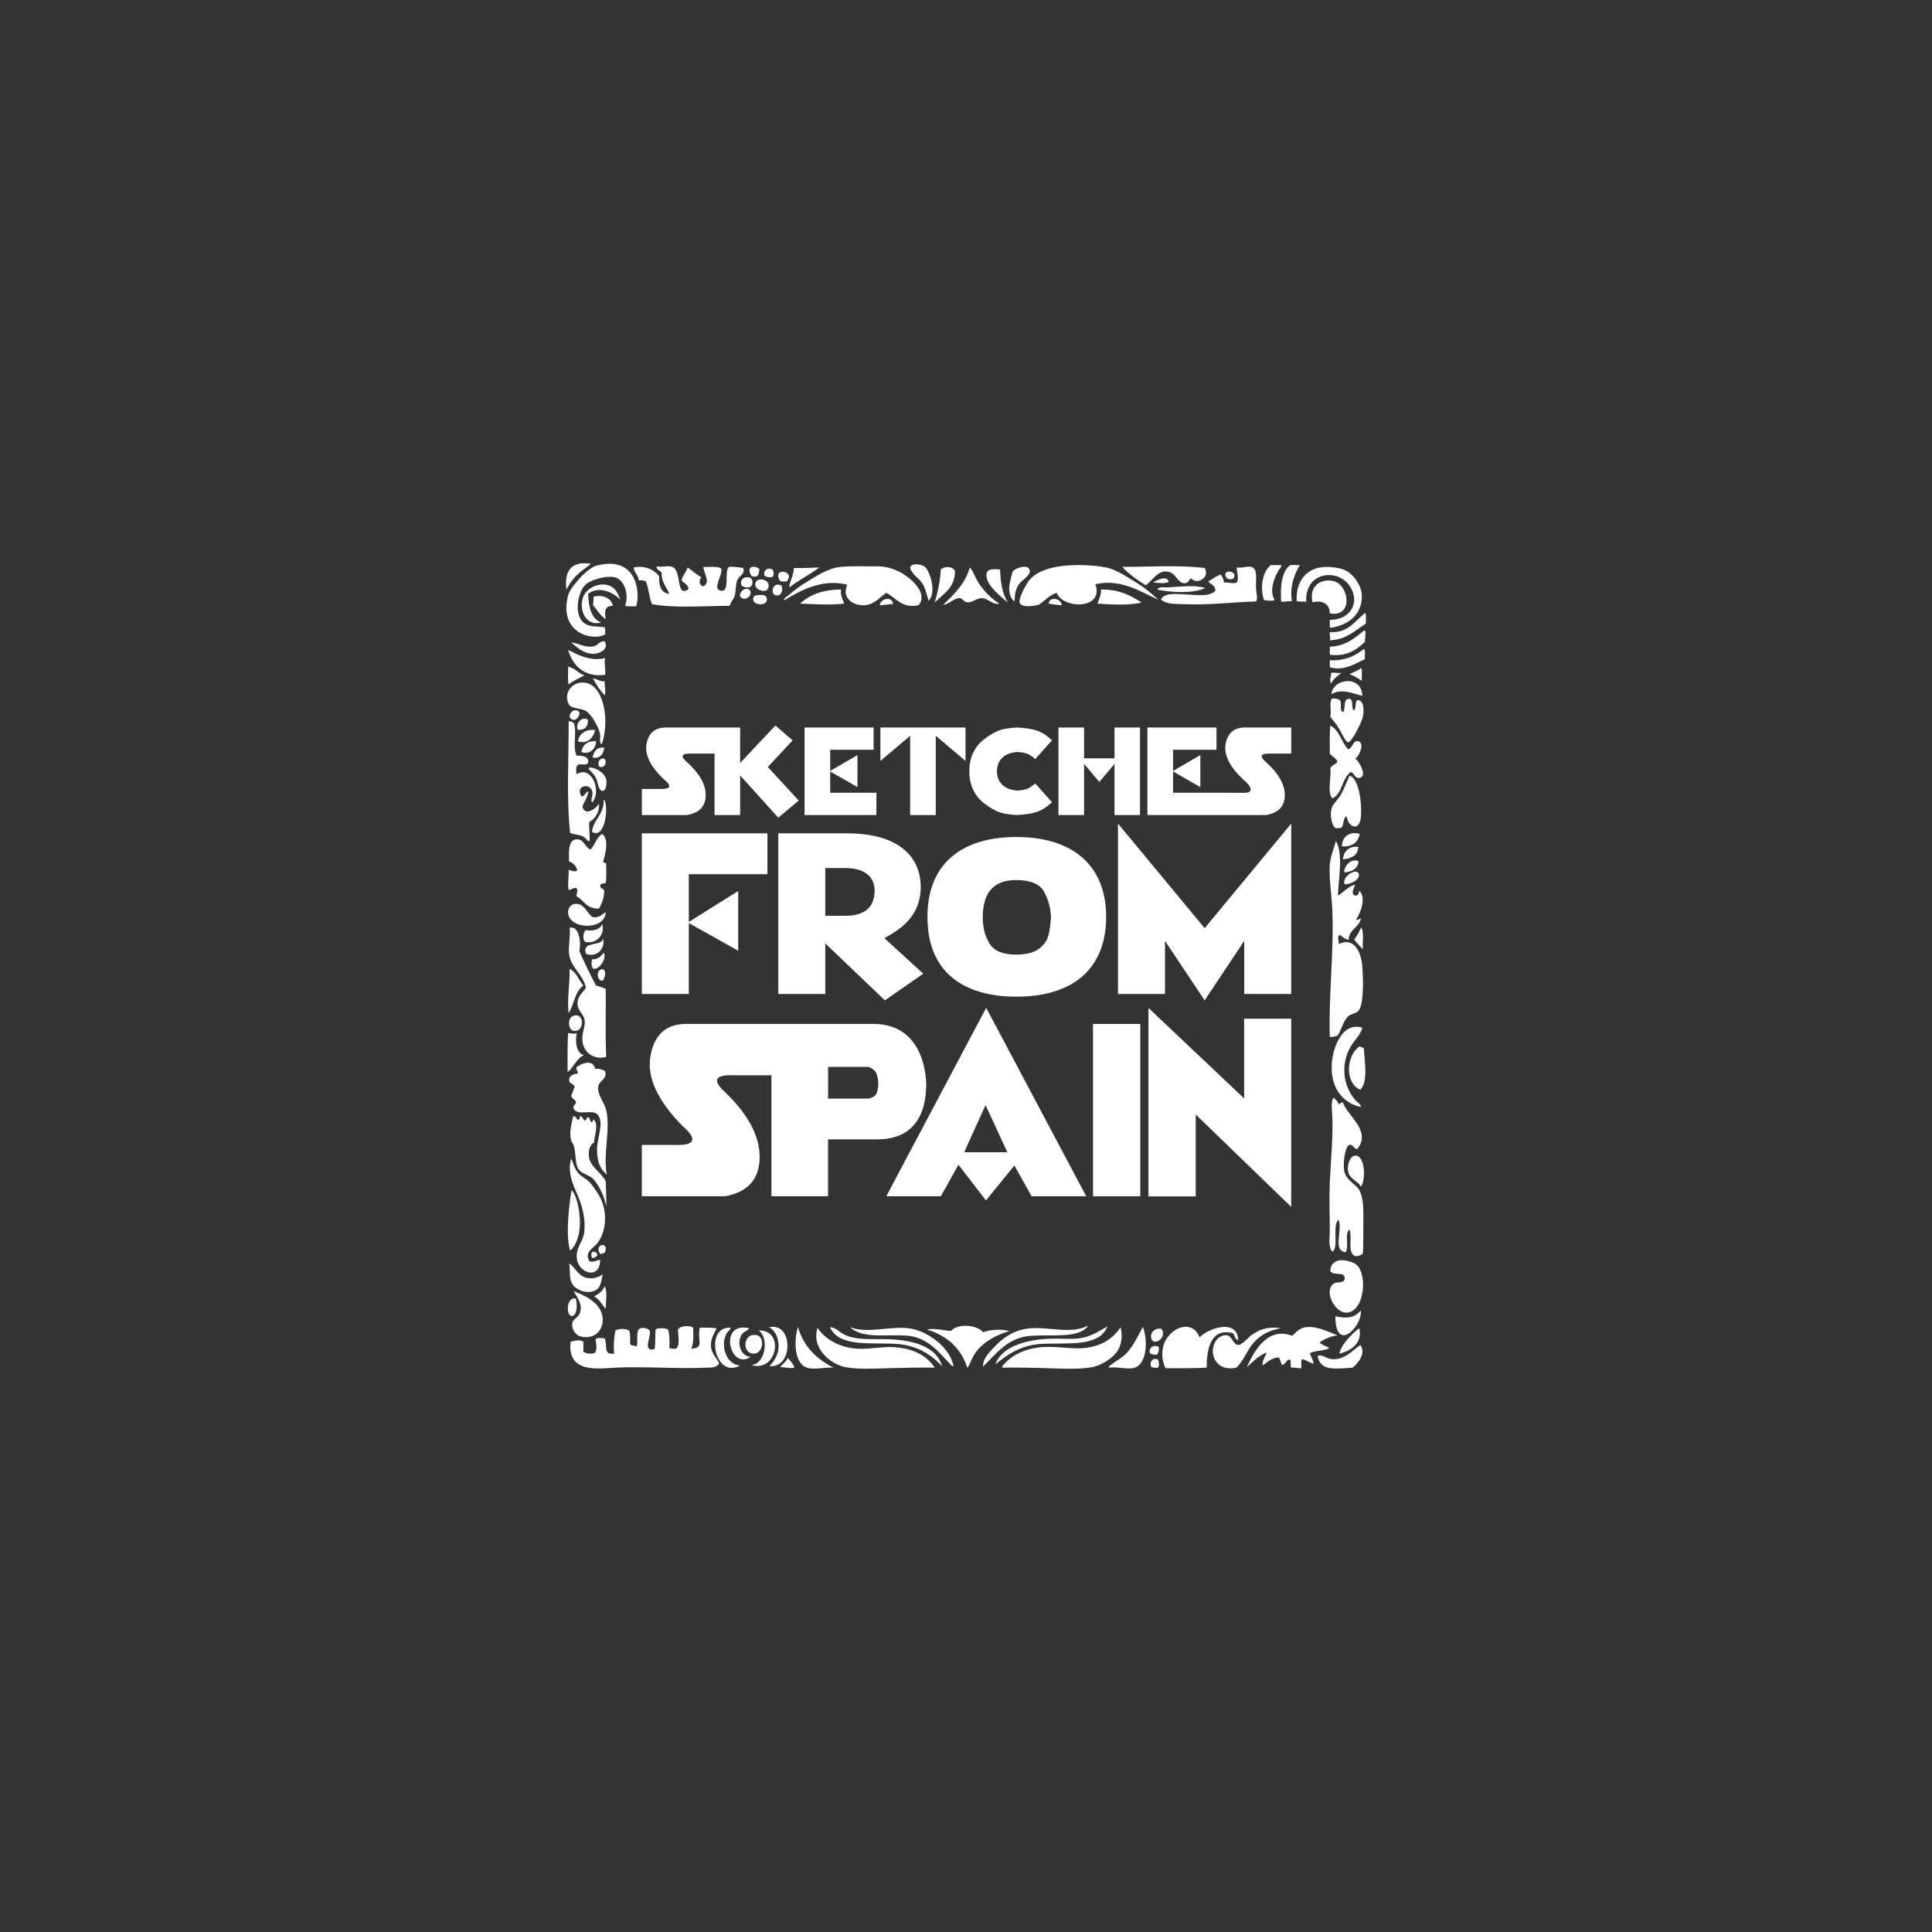 <?xml version="1.0" encoding="UTF-8"?>
<svg id="Capa_2" data-name="Capa 2" xmlns="http://www.w3.org/2000/svg" width="210mm" height="210mm" viewBox="0 0 595.276 595.276">
  <rect x="0" y="0" width="595.276" height="595.276" fill="#333333" stroke="none"/>
  <defs>
    <style>
      .cls-1, .cls-2 {
        fill: #fff;
      }

      .cls-2 {
        fill-rule: evenodd;
      }
    </style>
  </defs>
  <g>
    <path class="cls-2" d="M196.034,186.81c-1.171-.032-2.504,.108-3.447-.166,1.363-3.494-.277-8.181-3.29-8.811-2.159-.452-6.153,.458-8.304,1.829-3.047,1.943-4.472,10.16-.783,12.469,1.76,1.101,3.371,.753,6.11,1.164,.226,.535,.148,1.394,.157,2.161-3.747,2.266-14.477-.371-11.437-11.97,.495-1.891,2.277-3.765,3.447-5.154,1.413-1.677,2.945-2.817,4.544-3.823,12.756-3.885,14.423,7.366,13.003,12.302Z"/>
    <path class="cls-2" d="M202.301,174.508c2.168,.369,3.444-.39,4.856,.166,3.057,1.202,.931,9.745,5.013,6.817-.204-1.445-1.414-1.824-2.193-2.661,.343-1.631,1.463-2.437,1.88-3.99,1.449,.956,2.642,2.183,4.23,2.993-.735,1.001-.782,2.526,.627,2.826,2.325-1.127,.137-4.023,0-5.985,1.879,.112,4.283-.333,5.483,.499,.65,1.92-2.898,6.243-.157,6.816,3.022,.632,.978-5.517,2.507-7.315,1.101-.146,3.128,.097,4.386,.333,.851,1.709-1.13,2.362-1.723,3.658-.68,1.486-.337,3.487-.94,5.154-.414,1.144-1.201,1.666-1.41,2.827-7.616,.03-17.099,.796-23.97-.499-.916-2.02-.975-4.951-1.88-6.983-.501-.356-1.326-.366-2.194-.333-.129-1.747-1.438-2.242-1.567-3.99,3.523-.714,6.291,.727,7.833,2.66-.112,3.057,.612,5.225,3.134,5.486-.555-1.74-2.489-3.455-2.351-6.484-.38-.816-1.621-.719-1.566-1.995Z"/>
    <path class="cls-2" d="M282.985,186.478c-4.93,1.111-6.948-2.254-9.87-3.824-1.519,.879-3.577,3.585-6.58,3.824-3.646,.289-7.323-2.238-5.483-6.318-7.662-1.949-14.481,1.779-19.427,4.822-.169-.801,.783-1.08,1.254-1.496,1.632-1.448,3.521-2.908,5.64-4.156,3.131-1.845,6.432-4.253,10.497-4.656,3.452-.341,8.145-.149,11.593-.166,5.054-.025,10.406,3.456,12.534,6.983,.89,1.475,1.274,3.589-.157,4.987Z"/>
    <path class="cls-2" d="M312.596,185.314c-1.323-.906-1.846-2.918-1.567-4.988,.064-.474,.693-3.744,1.097-4.322,.736-1.053,4.947-2.412,5.17-.166,.158,1.59-2.644,3.014-3.447,4.322-1.023,1.667-1.114,2.836-1.254,5.154Z"/>
    <path class="cls-2" d="M371.19,175.006c1.7,3.055-2.417,5.321-4.231,3.159-.464,.277-.812,1.335-1.566,1.496-2.22,.476-2.973-2.631-4.857-3.325-3.475-1.281-5.159,2.352-7.52,3.99-2.596-1.567-5.489-3.707-7.207-5.653,8.302-.026,17.588-.62,25.38,.333Z"/>
    <path class="cls-2" d="M394.69,174.121c.329,.581-.484,1.105-.784,1.662-1.266,2.356-2.944,5.963-1.19,9.114-.733,.385-3.037,.145-3.297-.103-1.262-3.915-.408-8.646,2.138-10.673h3.133Z"/>
    <path class="cls-2" d="M233.948,175.339c-.01,.932-.194,1.677-.627,2.161-.382,.321-1.311,.16-1.723,0-.456-.518-.876-1.568-.47-2.494,.681-.73,2.38-.238,2.82,.333Z"/>
    <path class="cls-2" d="M285.335,175.006c1.594,2.29,3.067,7.559,.783,10.142-.749-2.542-1.105-4.529-2.506-6.151-1.071-1.24-1.725-1.347-3.006-3.438-1.007-2.309,3.617-1.992,4.729-.552Z"/>
    <path class="cls-2" d="M294.265,176.004c-.107,5.317-3.695,6.941-6.267,9.643,.791-2.542,1.689-6.409,1.881-10.141,1.133-1.187,3.779-1.043,4.386,.499Z"/>
    <path class="cls-2" d="M387.013,185.314c-6.859,.191-14.623,1.187-22.247,.831-2.547-.119-5.503,.149-7.05-1.496,1.136-2.072,4.674-1.636,7.677-1.496,3.543,.165,7.246,.814,9.087-1.164,.006-1.723-1.473-1.873-2.194-2.826,1.198-.779,2.396-1.559,3.761-2.161,.599,.583,.933,1.448,1.097,2.494,1.402-.145,2.705,.47,3.917,0,.756-1.25-.024-3.141,0-4.655,2.128,.345,4.116-.991,5.327,.333,1.024,1.119,.483,4.046,.627,6.318,.095,1.506,.606,2.91,0,3.823Z"/>
    <path class="cls-2" d="M182.063,173.707c-1.776,1.663-4.995,2.979-7.558,7.971-.482-4.492,.397-9.042,7.558-7.971Z"/>
    <path class="cls-2" d="M252.435,174.84c-2.921,2.221-6.352,3.899-9.244,6.151,.039-1.788,1.377-3.636,1.41-5.985,2.707,.047,5.308-.019,7.833-.166Z"/>
    <path class="cls-2" d="M409.887,193.46c-.321-.547-.085-1.684-.157-2.494,5.432,.084,8.78-3.996,7.05-8.645-2.842-7.635-14.837-6.902-14.32,3.091-1.974-.12-1.408,.022-2.932-.181-.31-5.968,2.808-9.658,7.225-10.392,2.545-.423,6.505,.043,8.304,1.164,2.467,1.537,4.506,4.738,4.543,7.647,.072,5.655-4.078,8.994-9.713,9.809Z"/>
    <path class="cls-2" d="M238.178,175.671c.217,.526,.217,1.468,0,1.995-.846,.361-2.139,.159-2.664-.333-.414-2.04,1.587-2.659,2.664-1.662Z"/>
    <path class="cls-2" d="M242.408,179.162c-.722-.009-1.531,.074-2.037-.166-2.74-4.217,4.92-3.374,2.037,.166Z"/>
    <path class="cls-2" d="M379.963,178.331c-1.13,.353-1.93-.008-2.194-.499-1.443-2.689,4.104-1.997,2.194,.499Z"/>
    <path class="cls-2" d="M230.964,177.915c1.485,.605,1.371,4.33-2.308,2.668-.421-.193-1.014-3.132,2.308-2.668Z"/>
    <path class="cls-2" d="M360.066,179.329c-1.237,.58-3.204,.268-4.7,.166,.798-.739,4.489-2.378,4.7-.166Z"/>
    <path class="cls-2" d="M236.298,181.823c-1.408,.733-3.692-.338-3.603-1.829,.163-2.752,5.918-1.318,3.603,1.829Z"/>
    <path class="cls-2" d="M409.73,188.971c-.031-3.225-2.671-4.085-5.321-3.404-1.129-4.748,2.25-7.34,6.261-6.571,5.069,.972,6.487,11.409-.94,9.975Z"/>
    <path class="cls-2" d="M191.178,184.815c-2.194-2.32-6.651-4.408-9.966-1.857,.143,4.227,1,7.659,4.012,8.84-4.749,1.327-7.048-4.014-5.484-7.98,1.283-3.25,6.422-4.97,9.244-2.66,1.089,.891,1.568,2.201,2.194,3.657Z"/>
    <path class="cls-2" d="M240.842,180.492c.531,1.661-.209,3.002-1.41,2.993-2.476-.019-1.376-4.743,1.41-2.993Z"/>
    <path class="cls-2" d="M371.347,181.158c-3.365,1.758-10.721,1.43-14.728,.499,.536-1.077,1.954-.617,2.977-.665,3.721-.174,8.523-.851,11.75,.166Z"/>
    <path class="cls-2" d="M227.995,183.651c-.088-2.262,3.218-3.159,3.29-.997,.046,1.371-2.231,2.768-3.29,.997Z"/>
    <path class="cls-2" d="M259.171,181.656c-.373,1.527,.51,3.1,.94,4.323-4.486,.504-9.011,.178-13.63,0,3.037-2.707,7.063-4.365,12.689-4.323Z"/>
    <path class="cls-2" d="M339.229,181.656c5.565-.143,9.117,1.853,12.533,3.99-4.044,.942-9.164,.628-13.63,.333,.461-1.338,1.16-2.426,1.097-4.323Z"/>
    <path class="cls-2" d="M233.948,183.319c.888-.072,2.309-.086,2.35,1.33,.065,2.259-4.675,1.941-4.23-.333,.143-.735,.485-.885,1.88-.998Z"/>
    <path class="cls-2" d="M188.827,186.644c-1.921,.113-2.818,.806-2.193,4.156-1.639-1.086-2.631-2.86-3.916-4.322,.038-.902,.251-1.618,.156-2.66,2.885-.634,5.46,.381,5.953,2.827Z"/>
    <path class="cls-2" d="M275.152,186.145c-1.503-.043-2.618,.325-4.074,.333,.102-2.058,3.909-2.943,4.074-.333Z"/>
    <path class="cls-2" d="M327.166,186.478c-1.46-.058-2.759-.286-4.073-.499,.324-2.376,3.976-1.535,4.073,.499Z"/>
    <path class="cls-2" d="M420.696,188.805c.364,.778,.054,2.271,.157,3.325-3.334,2.114-5.971,4.969-11.123,5.154,.34-.742-.155-1.458,0-2.494,5.821,.303,7.726-3.55,10.966-5.985Z"/>
    <path class="cls-2" d="M409.887,201.773c-.321-.546-.085-1.684-.157-2.494,4.84-.239,7.669-2.613,10.497-4.988,.253-.047,.27,.157,.47,.166,.109,1.28-.157,2.162-.157,3.325-2.534,2.409-5.368,4.5-10.653,3.99Z"/>
    <path class="cls-2" d="M420.227,199.944c.604,.523,.193,2.123,.313,3.159-2.981,1.337-6.397,3.759-10.81,2.494v-2.161c4.793,.21,7.875-1.396,10.497-3.491Z"/>
    <path class="cls-2" d="M175.041,205.43c2.153,.375,3.107,2.024,5.014,2.66-1.647,.912-3.48,1.628-4.857,2.826-.365-1.497-.053-3.712-.157-5.486Z"/>
    <path class="cls-2" d="M419.443,205.763c.364,.999,.054,2.714,.157,3.99-1.204-.717-2.293-1.557-3.761-1.995,1.129-.743,2.667-1.05,3.604-1.995Z"/>
    <path class="cls-2" d="M410.2,207.259c1.277-.109,2.079,.308,3.133,0-1.074,1.077-2.52,1.76-3.133,3.325-.747-.787-.037-2.327,0-3.325Z"/>
    <path class="cls-2" d="M182.718,209.088c.94-.109,2.096,.987,3.603,.832-.145,1.508,.471,3.013,0,4.322-1.417-1.49-2.601-3.225-3.603-5.154Z"/>
    <path class="cls-2" d="M185.381,229.37c-.88-.682-.316-1.934-.471-2.993-.331-2.27-2.76-6.411-4.386-7.315-1.947-1.082-4.725-.492-5.484-2.494-1.389-3.667,1.866-6.978,5.64-6.151,5.536,1.213,7.199,12.071,4.7,18.953Z"/>
    <path class="cls-2" d="M412.863,215.738c.652,.859-.231,3.349,.94,3.657,1.021-1.078-.275-4.613,2.35-3.99,.783,.665,.189,2.792,.94,3.491,.875-.513,.305-2.558,1.097-3.159,2.02-.148,2.15,2.88,1.723,5.154-.244,1.302-3.356,7.826-4.543,7.813-.756-.008-2.244-3.316-2.664-3.99-1.031-1.656-1.825-2.611-2.819-3.823,.427-1.793-.408-4.17,.47-5.653,1.071-.084,1.916,.072,2.507,.499Z"/>
    <path class="cls-2" d="M177.548,221.557c-.589,.553-2.507,.122-1.881-1.496,.896-2.315,4.649-1.101,1.881,1.496Z"/>
    <path class="cls-2" d="M181.151,221.723c.119,2.287-1.009,3.252-3.133,3.159-.757-2.211,1.321-4.181,3.133-3.159Z"/>
    <path class="cls-2" d="M176.764,222.721c1.151,2.784-.511,7.603,.94,10.141,1.86-.143,3.939,.362,3.447,2.161-.321,.989-2.35,.166-3.133,.665-.575,.375-.618,2.058-.314,2.827,4.631-2.8,7.833,5.295,4.7,8.812-.489-1.27,.31-2.091,.157-3.159-.451-3.157-5.442-2.264-3.447,1.164,1.254,.056,1.184-1.293,2.194-1.496-.332,1.865-1.24,3.117-1.88,4.655,.828,3.257,4.193,.575,5.17-.831,.095,2.318-1.081,4.727-2.977,5.486-.301,1.827,.25,4.231,0,5.985-.518,.279-1.117-.913-1.88-1.33-1.229-.672-2.807-.615-4.073-1.164-1.177-10.511-.405-23.639-.47-34.414,.715-.038,1.095,.28,1.567,.499Z"/>
    <path class="cls-2" d="M409.887,223.552c2.816,1.389,3.407,5.14,5.483,7.315,1.456-.262,1.441-2.917,3.133-2.494,2.058,.513,.382,4.62-.94,5.32,1.154,.824,3.961,5.573,1.253,5.985-1.392,.212-1.448-1.338-2.507-1.829-2.912,1.675-2.599,6.774-5.797,8.146-1.687-1.897-.248-6.196-.626-9.31,.484-.927,1.632-1.149,2.193-1.995-.441-1.194-1.655-1.569-2.35-2.494,.052-2.882-.135-6.017,.157-8.645Z"/>
    <path class="cls-2" d="M183.344,224.881c-.388,2.501-2.585,4.565-5.327,3.491,.614-2.396,2.299-3.657,5.327-3.491Z"/>
    <path class="cls-2" d="M183.658,228.373c-.084,2.536-2.182,4.262-4.543,3.325,.422-2.268,1.849-3.468,4.543-3.325Z"/>
    <path class="cls-2" d="M186.164,230.368c-.177,2.002-1.47,3.609-3.603,2.993,.479-1.764,1.196-3.274,3.603-2.993Z"/>
    <path class="cls-2" d="M184.598,236.187c-.736-1.576,.63-3.169,1.88-2.162,.504,1.406-.485,2.771-1.88,2.162Z"/>
    <path class="cls-2" d="M181.465,237.018v-.499c1.937-.218,4.886,1.579,5.326,3.657,.219,1.034-.022,3.335-.94,3.491-1.404,.238-1.601-2.396-2.037-3.491-.666-1.674-1.491-2.134-2.35-3.159Z"/>
    <path class="cls-2" d="M414.9,251.482c-1.18,.465-.731,2.66-1.567,3.491-.471,.222-1.198,.169-1.88,.167-1.368-1.191-1.72-4.296-1.096-6.318,.391-1.266,2.062-2.489,2.977-4.322,1.044-2.094,2.498-5.588,2.506-5.487,2.711,.644,3.882,8.132,3.447,12.802-.411,4.421-3.847,3.215-4.387-.333Z"/>
    <path class="cls-2" d="M186.008,246.495c.181-.027,.278,.037,.313,.166,1.224,2.751-.121,12.059-3.917,9.643,.478-4.037,3.7-5.163,3.604-9.809Z"/>
    <path class="cls-2" d="M418.974,256.968c-.56,2.62-2.329,3.956-5.483,3.824-.102-3.191,2.711-4.755,5.483-3.824Z"/>
    <path class="cls-2" d="M185.851,265.281c-.081,.695,.719,.456,.94,.831-.052,1.995,.136,4.245-.156,5.986-.71,.078-1.45,.123-1.724,.664-.013,.957,.819,1.016,1.253,1.497,.025,2.465-.734,4.097-1.566,5.652-3.837,.303-4.664-2.588-7.05-3.823,.214-.647,.609-1.965,0-2.494-1.05-.061-1.538,.474-2.35,.664-.388-2.044,.143-4.035,0-6.317,.641,.304,1.813,.79,2.664,.332-.293-1.517-1.205-2.379-2.507-2.826-.186-3.724-.113-7.176,2.82-6.817,1.776,.218,2.117,2.444,3.76,3.159,1.39-1.406,1.825-3.827,3.603-4.822,2.121,1.426,1.072,6.154,.314,8.313Z"/>
    <path class="cls-2" d="M411.61,259.129c2.346,4.1,.789,11.436,.626,16.792,1.444-.74,3.055-2.742,5.17-3.325,.314,.286-1.504,2.591,0,3.325,1.089,.158,1.269-.649,1.41-1.496,2.272,2.285,.355,6.842-.94,8.812,.528,.756,1.332-.832,1.41,0-.739,2.651-3.583,3.07-3.76,6.317-1.275-.143-1.854-1.026-2.82-1.496-.756,.574-.232,1.812-.156,2.826,4.307-2.238,6.84,1.938,7.206,6.983,.294,4.045,.482,11.964-1.253,13.633-.915,.882-2.315,.846-3.133,1.662-1.715,1.711-1.952,4.077-3.29,5.986-.732,.165-1.387,.412-2.35,.332-.423-12.36,1.327-26.371,.783-39.068-.206-4.818-1.089-9.683-.783-13.966,.185-2.598,1.294-4.998,1.88-7.315Z"/>
    <path class="cls-2" d="M418.503,260.958c-.148,2.779-2.22,3.518-4.7,3.824,.104-2.722,2.219-4.176,4.7-3.824Z"/>
    <path class="cls-2" d="M418.66,265.447c-.425,2.264-2.083,3.22-4.543,3.325,.154-2.35,2.566-4.522,4.543-3.325Z"/>
    <path class="cls-2" d="M414.273,272.43c-.908-2.431,3.88-5.18,4.386-3.159,.472,1.882-2.859,3.334-4.386,3.159Z"/>
    <path class="cls-2" d="M182.561,282.571c2.109,.408,3.214-1.132,4.073-1.496-.251,5.811-11.587,5.308-11.594,0-.002-1.749,1.328-2.943,3.29-2.494,1.817,.416,2.943,3.166,4.23,3.99Z"/>
    <path class="cls-2" d="M185.538,284.733c.996,3.299-1.865,6.196-5.17,5.486-.996-.693-.712-3.071,.157-3.658,2.179,.438,4.371-.126,5.013-1.828Z"/>
    <path class="cls-2" d="M178.487,293.046c1.635,3.64,3.332,7.215,5.17,10.639,1.091,.228,2.054,.591,2.977,.998,.093,6.939-.194,14.282,.156,20.947-3.569,1.067-7.118-1.205-7.363-5.153-.152-2.444,1.142-4.415,.627-6.484-.523-2.098-2.515-2.748-2.037-5.653,.277-1.681,1.895-2.887,2.507-3.99-.793-4.064-4.505-6.008-5.17-10.307-.337-2.178,.452-5.488,.157-8.146,2.765-.942,3.69,4.379,2.976,7.149Z"/>
    <path class="cls-2" d="M419.443,285.73c.844,1.543,.325,4.531,.47,6.816-.802-1.143-2-1.867-2.664-3.159,.952-.985,1.499-2.399,2.194-3.657Z"/>
    <path class="cls-2" d="M185.851,289.221c.642,3.29-2.16,5.94-5.327,4.655-1.287-4.155,4.644-2.042,5.327-4.655Z"/>
    <path class="cls-2" d="M182.404,295.539c1.515,.312,2.857-.944,3.604-1.996,1.594,2.803-4.737,8.509-3.604,1.996Z"/>
    <path class="cls-2" d="M175.511,298.532c2.101,.984,2.799,3.458,4.229,5.153-2.587,1.688-2.847,5.846-4.543,8.479-.513-4.535,.416-8.98,.314-13.632Z"/>
    <path class="cls-2" d="M186.008,298.697c.876,.914,.291,2.723-.314,3.491-2.019,.061-2.135-3.943,.314-3.491Z"/>
    <path class="cls-2" d="M176.607,312.994c3.585-1.231,3.498,4.984,.313,4.656-1.981-.204-2.166-4.019-.313-4.656Z"/>
    <path class="cls-2" d="M419.757,316.652c-.621,2.359-2.444,3.815-3.603,5.819-3.179,5.496-2.374,12.202,1.567,16.625,.558,.627,1.762,1.287,1.566,1.994-5.87-1.31-9.446-6.242-8.93-13.466,.381-5.319,3.429-12.864,9.4-10.973Z"/>
    <path class="cls-2" d="M175.041,318.316c.93-.031,1.85,.408,2.664,0-.581,3.022,.005,6.185,2.193,6.816-2.326,.911-3.331,4.111-5.013,5.154,.036-4.008-.111-8.209,.156-11.97Z"/>
    <path class="cls-2" d="M420.227,322.97c.209,4.252,1.364,10.286-1.097,12.802-4.897-2.115-4.317-10.6-.314-13.301,.313-.211,1.019,.459,1.41,.499Z"/>
    <path class="cls-2" d="M183.344,329.288c1.334-.03,2.404,.221,3.133,.831,.621,2.64-2.051,2.722-2.194,4.987-.146,2.32,1.99,4.695,2.507,6.985,1.373,6.068-1.028,13.289,.157,19.783-2.301-1.904-3.094-4.502-2.976-8.146,.107-3.313,2.213-7.99,.157-10.308-1.688-1.903-6.468,.81-7.521-2.162,.152-.67,.608-1.018,.94-1.497-.253-1.004-1.314-1.155-1.567-2.16,.421-.884,.749-1.864,1.096-2.826-.492-1.053-1.663-.78-1.723-1.997-.06-1.213,1.184-1.867,2.664-1.993,.127-.91-.523-.997-.47-1.829,1.464-1.422,5.214-2.689,5.796,.332Z"/>
    <path class="cls-2" d="M412.393,340.094c.458,.403,.541-.657,1.41-.333,1.43,4.124,8.866,8.7,4.387,14.298-1.18-.054-1.202-1.516-2.351-1.329-1.513,.245-2.194,6.41-1.566,8.479,.812,2.675,3.542,3.677,4.543,5.486,1.411,2.551,1.253,6.652,1.253,9.643,0,3.522,.018,6.883-.157,9.975-.678,.389-1.305,.833-2.507,.666-2.297-1.2-.715-5.547-1.567-8.148-1.675,.994-.023,5.52-1.253,6.983-4.167-.531-.708-7.182-2.193-9.973-2.018,1.681,.211,8.758-1.88,9.809-1.347-1.613-.783-4.124-.783-6.152,0-5.256-.218-9.86,0-15.128,.264-6.377,1.036-14.019,.783-20.116-.095-2.297-.501-4.474,.313-5.987,.039-.18,1.301,.947,1.567,1.829Z"/>
    <path class="cls-2" d="M178.801,343.752c.571,.336,.847,.985,1.253,1.496,.803,.021,.476-1.158,1.41-.996,.339,.415,.263,1.271,.783,1.496,.58,.116,.27-.711,.627-.832,1.755,1.4,.218,5.068,.157,7.148-1.465,.677-1.805,2.826-1.566,4.489,.435,3.024,4.275,5.153,5.17,7.482,.057,2.545,.242,4.951,.156,7.648-.607-3.036-2.072-6.203-3.917-8.312-1.148-1.315-3.198-1.54-4.387-2.828-1.434-1.553-.903-5.03-1.723-7.648-.165-.523-.676-1.06-.783-1.496-.659-2.667,.139-5.187,.626-7.48,.955-.071,.905,.924,1.567,1.163,.442-.194,.476-.823,.627-1.329Z"/>
    <path class="cls-2" d="M419.287,365.697c-.328-1.375-3.157-2.364-3.76-4.157-.69-2.051,.241-5.406,2.037-5.486,3.023-.135,3.387,7.392,1.723,9.643Z"/>
    <path class="cls-2" d="M175.981,357.052c.133-.029,.148,.065,.157,.167,.571,1.684,.983,2.784,1.723,3.823,1.041,1.462,2.463,1.876,3.759,3.159,.81,.8,2.335,3.039,2.977,4.155,2.568,4.472,2.441,10.674-.47,14.63-.995,1.352-4.323,2.811-2.507,5.653,1.244,.373,2.134-.313,3.29-.497,.086,6.569-7.585,4.166-7.207-1.497,.199-2.981,2.094-4.254,2.35-7.315,.321-3.84-.536-6.997-1.567-9.809-1.221-3.331-3.946-7.523-2.506-12.469Z"/>
    <path class="cls-2" d="M176.138,366.694c1.414,1.437,2.287,5.45,2.506,8.645,.277,4.047-.772,8.222-2.977,9.976-1.79-5.448,.366-18.621,.471-18.621Z"/>
    <path class="cls-2" d="M184.911,386.311c-2.155-3.051,3.077-3.988,1.41-.332-.522,.056-.695,.482-1.41,.332Z"/>
    <path class="cls-2" d="M182.404,387.642c-1.312-4.055,4.286-.743,0,0h0Z"/>
    <path class="cls-2" d="M409.887,391.632c-.07-1.681,1.389-4.882,7.207-2.493,4.471,1.835,3.721,14.877-2.037,15.295-3.904,.284-7.559-7.163-3.76-9.144,.581-.303,3.434,.266,2.976-1.829-.363-1.664-3.558-.34-4.386-1.829Z"/>
    <path class="cls-2" d="M186.321,396.288c.891,1.668,.319,4.768,.313,6.982-1.175-1.303-1.958-3.021-3.603-3.823,1.427-.703,2.642-1.63,3.29-3.158Z"/>
    <path class="cls-2" d="M176.764,397.784c2.747,1.176,6.286,2.629,7.989,5.486,2.593,4.344-.275,10.006-5.953,8.479-1.356-.365-2.574-1.99-2.507-3.658,.072-1.811,1.796-1.936,2.35-3.49,1.034-2.902-.868-4.728-1.88-6.816Z"/>
    <path class="cls-2" d="M177.391,400.111c.588,1.654,.465,5.681-1.41,5.32-1.613-.31-1.438-5.987,1.41-5.32Z"/>
    <path class="cls-2" d="M419.287,403.769c.515,5.028-7.866,13.301-7.833,1.829,3.108,.496,5.48,.893,7.833-1.829Z"/>
    <path class="cls-2" d="M302.878,410.463c2.438-.769,5.258-1.053,8.151-.377-12.063,3.802-11.489,10.287-13.003,11.305-1.894-6.026-6.428-9.979-12.376-11.701,2.349-.73,7.079,.728,7.464,.297,2.067-2.306,7.968-1.789,9.765,.476Z"/>
    <path class="cls-2" d="M212.993,415.555c4.193-.254,1.738-2.423,2.609-6.473,2.118-.031,3.046-.062,5.186,.174-.647,1.592-1.943,3.217-1.723,5.651,.204,2.26,1.807,3.554,2.507,5.154-.779,1.479-2.432,1.265-3.76,1.33-9.015,.435-19.043-.426-28.201,0-4.851,.226-14.999,1.987-13.787-7.98,1.224-.357,2.868-.752,3.916,0v2.992c.579,.688,2.402,.854,3.447,.5,.939-.864,.505-2.923,.313-4.323,.624-.462,1.993-.391,2.821-.165,.98,2.229-.605,5.075,2.897,4.676-.218-2.651-.07-4.331,.393-7.17,1.18-.578,3.072-.613,4.23,0,.444,1.025,.288,2.687,.313,4.157,.25,.732,1.544,.357,2.037,.831,.445-1.522-.229-4.233,.626-5.319,.776-.828,2.794-.419,3.29,.332,.64,.968-1.012,4.276-.336,5.358,.585,.934,1.212,.348,1.903,.461,.342-1.693,.135-4.18,.313-6.151,.969-.494,2.771-.416,3.76,0,.577,.994,.598,3.977,.498,5.69,.313,.356,1.818,.4,2.23,.123,1.099-1.227,.435-4.102,.406-5.481-.035-1.603,4.666-1.647,4.699-.664,.118,3.415,.022,4.689-.588,6.3Z"/>
    <path class="cls-2" d="M236.925,408.923c7.616-1.662,7.541,12.825,.156,11.97,1.337-1.358,2.82-3.38,2.82-6.151,0-2.515-1.107-4.975-2.976-5.819Z"/>
    <path class="cls-2" d="M341.109,408.757c.178,.03,.087,.165,0,.165-2.71,6.14-11.857,4.741-20.21,5.154-6.694,.33-10.893,3.659-14.257,6.317,2.037-5.446,9.176-7.524,16.379-7.896,3.565-.184,7.271,.315,10.254-.25,3.123-.592,5.39-2.149,7.834-3.49Z"/>
    <path class="cls-2" d="M369.623,412.081c1.888-2.393,11.579-6.296,11.907,.832-1.07-.194-1.029-1.568-1.723-2.162-6.4-1.662-8.088,4.326-7.99,10.641-4.07,.225-8.408,.167-12.69,.167-.865-1.726-1.127-3.639-.94-5.486,.651-6.411,8.946-10.476,11.437-3.991Z"/>
    <path class="cls-2" d="M225.018,409.089c.226,.627-.736,1.031-1.097,1.661-2.098,3.675-.246,9.694,4.074,9.976-7.766,4.402-11.062-12.082-2.976-11.637Z"/>
    <path class="cls-2" d="M245.846,408.923c.253-.047,1.144,7.614,10.967,12.469-2.613-.221-6.335,.882-8.617-.165-3.501-1.609-3.591-8.302-2.35-12.303Z"/>
    <path class="cls-2" d="M352.076,408.923c.133-.031,.148,.065,.157,.167,1.315,3.727,1.136,9.469-1.41,11.637-2.204,1.877-5.525,.228-9.087,.665-.248-.529,.546-.802,.784-.998,1.121-.924,2.693-1.763,3.916-2.824,2.326-2.02,4.101-5.724,5.64-8.647Z"/>
    <path class="cls-2" d="M230.815,409.256c-.574,.949-1.524,.882-2.194,1.828-1.77,2.5-.493,6.86,2.664,6.983-6.448,4.392-10.08-11.05-.47-8.811Z"/>
    <path class="cls-2" d="M287.998,421.391c-4.063-.071-8.979,.019-13.943,.167-4.678,.138-9.914,.392-13.63-.332-4.332-.846-10.373-5.581-8.617-11.806-.045-.296,.148-.339,.157-.164,2.356,3.481,6.972,6.125,12.689,6.316,3.528,.12,7.21-.7,10.654-.499,5.819,.343,10.053,2.357,12.689,6.318Z"/>
    <path class="cls-2" d="M308.835,421.391c-.227-.484,.424-.937,.627-1.163,2.522-2.811,6.51-4.74,11.594-5.155,4.23-.345,8.373,.547,12.22,.333,5.314-.296,9.286-2.509,11.907-6.318,.133-.03,.148,.065,.156,.167,.657,2.97-.01,5.625-1.253,7.314-1.386,1.886-4.543,4.055-7.52,4.656-3.629,.732-9.407,.491-13.787,.332-4.81-.177-9.699-.215-13.944-.167Z"/>
    <path class="cls-2" d="M394.69,409.256c-3.804,.652-6.374,2.115-8.46,4.487-2.064,2.348-2.993,5.552-5.327,7.648-7.026,1.568-9.064-5.939-5.484-9.144,.574-.513,1.766-.983,2.664-.831,1.575,.264,1.813,2.905,3.447,2.993,1.084,.058,3.259-2.502,4.23-3.159,2.443-1.655,4.921-2.628,8.93-1.994Z"/>
    <path class="cls-2" d="M418.817,409.256c1.079,4.619-2.606,6.959-6.11,7.814,.481-3.314,5.849-7.814,6.11-7.814Z"/>
    <path class="cls-2" d="M357.873,409.42c1.866,2.762-2.395,5.504-3.133,2.994-.485-1.648,.963-3.386,3.133-2.994Z"/>
    <path class="cls-2" d="M233.791,409.92c8.204-.161,5.527,13.19-2.35,10.64,4.339-.127,5.645-8.201,2.35-10.64Z"/>
    <path class="cls-2" d="M231.598,411.417c4.866-1.188,3.758,6.991-.314,5.486-2.445-.904-1.921-4.941,.314-5.486Z"/>
    <path class="cls-2" d="M405.97,417.733c1.654-.409,2.689,.802,4.073,.998,4.051,.573,6.689-2.649,9.087-4.322,1.917,2.529-.718,5.654-2.35,6.982-5.107,.334-10.061,1.233-10.81-3.658Z"/>
    <path class="cls-2" d="M356.933,414.907c.387,.904-.035,1.955-.47,2.494-.934,.05-1.714-.068-2.193-.499-.308-1.842,1.198-2.58,2.663-1.996Z"/>
    <path class="cls-2" d="M242.722,418.398c.733,.94,1.68,1.654,2.037,2.993-1.284,.346-2.932-.161-4.388-.165,.754-.974,1.821-1.614,2.351-2.827Z"/>
    <path class="cls-2" d="M356.776,418.898c.32,.622,.512,1.921,0,2.493-.541,.226-1.378-.035-2.036-.165-.705-1.641,.477-3.073,2.036-2.328Z"/>
    <path class="cls-2" d="M337.506,179.994c2.762,7.96-10.097,7.653-11.906,2.66-2.294,.725-3.673,2.421-5.484,3.658-.819,.246-6.624,1.499-5.953-1.496,.375-1.679,1.577-3.877,2.35-5.154,4.46-7.365,20.801-5.545,24.284-4.821,3.264,.679,6.194,2.803,8.773,4.322,3.095,1.824,5.593,4.002,7.364,5.653-5.05-2.267-11.524-6.632-19.427-4.822Z"/>
    <path class="cls-2" d="M308.148,175.471c.103,3.88,.654,7.496,2.412,10.175-1.313-1.133-6.163-4.741-6.58-7.814-.355-2.61,1.428-2.578,4.168-2.361Z"/>
    <path class="cls-2" d="M400.487,174.121c-1.474,2.434-3.176,6.31-2.442,11.088-1.097,0-2.202,.203-3.298,.203-.326-4.727,.133-9.3,2.764-11.291,.743-.119,1.619,0,2.977,0Z"/>
    <path class="cls-2" d="M298.809,174.84c.941,.942,1.301,2.242,1.88,3.325,1.691,3.162,4.144,5.85,7.207,7.814-1.976,.49-3.465-1.631-5.327-1.663-2.058-.035-2.942,1.693-5.013,1.163-.462-.118-1.081-1.083-1.723-1.163-1.819-.228-3.497,2.012-5.17,1.995,2.949-2.911,6.76-6.349,8.147-11.472Z"/>
    <path class="cls-2" d="M175.981,197.949c1.952,.09,4.385,1.793,7.05,1.164,1.21-.286,1.931-1.815,3.29-1.496,1.355,2.524-1.564,3.755-3.447,3.823-3.004,.109-5.426-2.304-6.893-3.491Z"/>
    <path class="cls-2" d="M175.041,200.276c.87,.133,5.895,3.884,11.437,2.494-.426,1.626,.157,3.293,0,5.154-6.402,.828-9.934-2.732-11.437-7.648Z"/>
    <path class="cls-2" d="M419.757,214.408c-3.044-.791-6.517-2.379-9.557-.499,.472-4.928,9.404-6.042,9.557,.499Z"/>
    <path class="cls-2" d="M185.694,392.63c-.248,1.434-.577,3.57-1.566,4.489-1.966,1.824-6.23,.843-7.677-1.33-1.269-1.905-.613-4.056-1.097-6.483,1.988,1.177,2.787,4.058,5.797,4.489,1.865,.266,3.33-.273,4.543-1.164Z"/>
    <path class="cls-2" d="M335.313,408.424c-2.801,4.087-10.97,2.68-17.704,3.158-7.379,.526-10.772,5.789-14.727,9.477-.085-1.871,1.132-3.464,2.193-4.656,3.108-3.488,6.614-6.691,12.534-7.147,5.87-.454,12.454,1.903,17.704-.832Z"/>
    <path class="cls-2" d="M255.725,408.923c1.962,.081,2.915,1.654,4.856,2.494,4.191,1.815,10.255,.897,15.36,1.339,6.362,.548,12.642,2.482,14.251,7.97,.188,.191,.061,.423,0,.167-3.092-3.332-7.448-6.388-13.944-6.816-8.07-.531-17.684,1.128-20.523-5.154Z"/>
    <path class="cls-2" d="M261.835,408.923c5.873,2.19,13.041-.685,19.114,.497,5.083,.992,11.715,5.702,12.847,11.473-.519,.168-.958-.524-1.254-.832-3.157-3.279-6.687-7.923-12.69-8.479-6.748-.624-13.809,1.112-18.017-2.66Z"/>
    <path class="cls-2" d="M398.137,411.582c1.333-1.18,2.214-2.404,4.229-2.66,3.425-.435,7.206,1.567,9.714,2.494-2.173,.353-3.947,1.132-5.483,2.161,.663,.959,2.127,1.068,2.976,1.829-1.608,.898-4.285,.662-5.953,1.496,.217,1.266,1.022,1.907,1.097,3.326-1.231-.413-2.196-1.107-3.447-1.497-.581,.436-.207,1.887-.314,2.826-1.18,.088-1.916-.295-3.133-.167-.34-.582,.046-1.933-.313-2.493-1.341,.017-1.272,1.531-2.507,1.661-.414-.668-.563-1.618-.94-2.328-2.317,.147-3.553,1.44-5.013,2.494-.256-1.381,.812-2.794,1.253-3.99-2.179,.681-4.299,2.865-6.11,4.49,2.161-4.904,6.393-12.565,13.944-9.644Z"/>
  </g>
  <g>
    <path class="cls-1" d="M246.106,246.665l-6.305,5.273-11.751-13.024v12.208h-7.894v-18.933h-7.102c-3.103-.099-3.561,.785-1.372,2.652,3.907,3.536,5.829,6.966,5.755,10.304-.074,3.338-1.99,5.328-5.755,5.977h-13.908v-8.029h5.501c3.418,.099,3.851-.884,1.304-2.948-4.203-3.987-5.99-7.646-5.359-10.984,.624-3.332,2.608-5.001,5.94-5.001h22.889v10.935l10.867-11.571,5.304,4.599-7.64,8.203,9.525,10.341Z"/>
    <path class="cls-1" d="M270.026,251.121h-22.129v-26.965h21.278v6.863h-13.383v6.519l8.403-4.889v9.869l-8.403-4.817v6.556h14.234v6.863Z"/>
    <path class="cls-1" d="M280.425,226.71l-9.163,7.751v-10.304h26.222v10.304l-9.163-7.751v24.411h-7.896v-24.411Z"/>
    <path class="cls-1" d="M334.015,251.121h-7.896v-26.965h7.896v9.489h9.381v-9.489h7.859v26.965h-7.859v-15.755l-4.672,5.56-4.708-5.56v15.755Z"/>
    <path class="cls-1" d="M390.105,234.84c3.907,3.536,5.829,6.966,5.755,10.304-.068,3.338-1.99,5.328-5.755,5.977h-36.562v-26.963h21.276v6.861h-13.382v6.521l8.401-4.889v9.865l-8.401-4.815v6.558h15.231l6.515,.019c3.418,.105,2.367-2.071-.179-4.135-4.197-3.987-5.99-7.646-5.359-10.984,.63-3.332,2.608-5.001,5.94-5.001h14.272v8.03h-6.379c-3.103-.099-3.56,.785-1.372,2.652Z"/>
  </g>
  <path class="cls-1" d="M307.142,237.638c.097,1.462,.41,2.559,.942,3.29,.531,.731,1.165,1.31,1.901,1.736,.736,.427,1.853,.737,3.35,.932,1.545-.097,2.656-.304,3.332-.621,.676-.317,1.449-.841,2.318-1.572l5.143,5.775c-1.497,1.414-2.982,2.388-4.455,2.924-1.473,.537-3.61,.878-6.411,1.024-2.705-.146-4.751-.545-6.139-1.197-1.388-.651-2.762-1.517-4.12-2.595-1.358-1.078-2.421-2.431-3.187-4.057-.767-1.627-1.15-3.512-1.15-5.657,0-2.12,.383-3.993,1.15-5.62,.767-1.627,1.829-2.979,3.187-4.057,1.358-1.078,2.731-1.944,4.12-2.595,1.388-.652,3.434-1.051,6.139-1.197,2.801,.146,4.937,.487,6.411,1.024,1.473,.536,2.958,1.511,4.455,2.924l-5.143,5.775c-.869-.731-1.642-1.255-2.318-1.572-.676-.317-1.787-.524-3.332-.621-1.497,.195-2.614,.506-3.35,.932-.736,.427-1.37,1.005-1.901,1.736-.531,.731-.845,1.827-.942,3.29Z"/>
  <g>
    <path class="cls-1" d="M212.236,306.263h-14.479v-49.507h38.688v12.601h-24.209v14.696l15.21-9.509v18.387l-15.21-8.512v21.845Z"/>
    <path class="cls-1" d="M254.278,306.263h-14.479v-49.507h20.837c7.555,0,13.288,1.474,17.199,4.422,3.91,2.948,5.866,7.061,5.866,12.335-.045,1.618-.261,3.104-.647,4.455-.388,1.352-.996,2.649-1.827,3.89-.83,1.242-1.838,2.377-3.022,3.408-1.184,1.03-2.64,2.034-4.367,3.009-.222,.155-.676,.411-1.362,.765l11.988,10.972-11.822,8.212-18.365-17.555v15.594Zm0-24.105h6.177c5.313,0,8.28-2.04,8.9-6.118,.088-.753,.133-1.297,.133-1.629,0-2.172-.776-3.874-2.325-5.104-1.55-1.23-3.786-1.845-6.708-1.845h-6.177v14.696Z"/>
    <path class="cls-1" d="M340.82,282.523c0,5.253-1.096,9.731-3.287,13.432-2.192,3.702-5.363,6.483-9.514,8.345-4.151,1.862-9.105,2.793-14.861,2.793-5.757,0-10.699-.936-14.828-2.81-4.13-1.873-7.256-4.643-9.382-8.312-2.125-3.668-3.188-8.15-3.188-13.448,0-4.012,.609-7.542,1.827-10.59,1.217-3.047,3-5.614,5.346-7.697,2.346-2.083,5.225-3.662,8.634-4.738,3.409-1.075,7.273-1.613,11.59-1.613,5.733,0,10.681,.948,14.844,2.843,4.162,1.895,7.339,4.688,9.531,8.379,2.192,3.691,3.287,8.162,3.287,13.416Zm-38.024,.133c0,3.081,.692,5.764,2.076,8.046,1.383,2.283,4.112,3.424,8.186,3.424,3.143,0,5.496-.598,7.057-1.795,1.561-1.197,2.535-2.565,2.923-4.106,.387-1.54,.647-3.397,.78-5.569-.133-3.08-.875-5.769-2.225-8.063-1.35-2.294-4.196-3.441-8.535-3.441-6.841,0-10.262,3.836-10.262,11.504Z"/>
    <path class="cls-1" d="M358.953,306.263h-14.479v-52.5l26.7,32.218,26.666-32.218v52.5h-14.479v-16.359l-12.188,18.32-12.221-18.32v16.359Z"/>
  </g>
  <g>
    <path class="cls-1" d="M269.113,315.487h-57.721c-6.151,0-9.804,3.288-10.966,9.859-1.156,6.565,2.139,13.772,9.896,21.616,4.698,4.073,3.894,6.008-2.411,5.81h-10.156v15.812h25.665c6.954-1.273,10.496-5.199,10.632-11.769,.13-6.565-3.412-13.333-10.632-20.293-4.03-3.677-3.183-5.415,2.54-5.223h11.732v37.285h17.45v-17.536h15.107c15.132,.068,14.928-13.889,15.107-15.849,.179-1.959,0-19.712-16.244-19.712Zm.303,22.228c-.76,.525-1.465,.791-2.108,.791h-12.165v-9.778h12.128c.538,0,1.199,.321,1.99,.97,.791,.656,1.243,1.997,1.354,4.031-.043,2.133-.445,3.461-1.199,3.987Z"/>
    <path class="cls-1" d="M289.889,368.584h-16.812l30.783-58.058,30.816,58.058h-16.845l-5.281-9.486-8.757,10.773-8.49-10.994-5.414,9.707Zm7.186-13.567h13.303l-6.718-14.524-6.584,14.524Z"/>
    <path class="cls-1" d="M351.341,368.584h-14.573v-53.094h14.573v53.094Z"/>
    <path class="cls-1" d="M368.427,368.621h-14.573v-58.058l29.479,27.87v-24.561h14.506v57.985l-29.412-28.459v25.224Z"/>
  </g>
</svg>